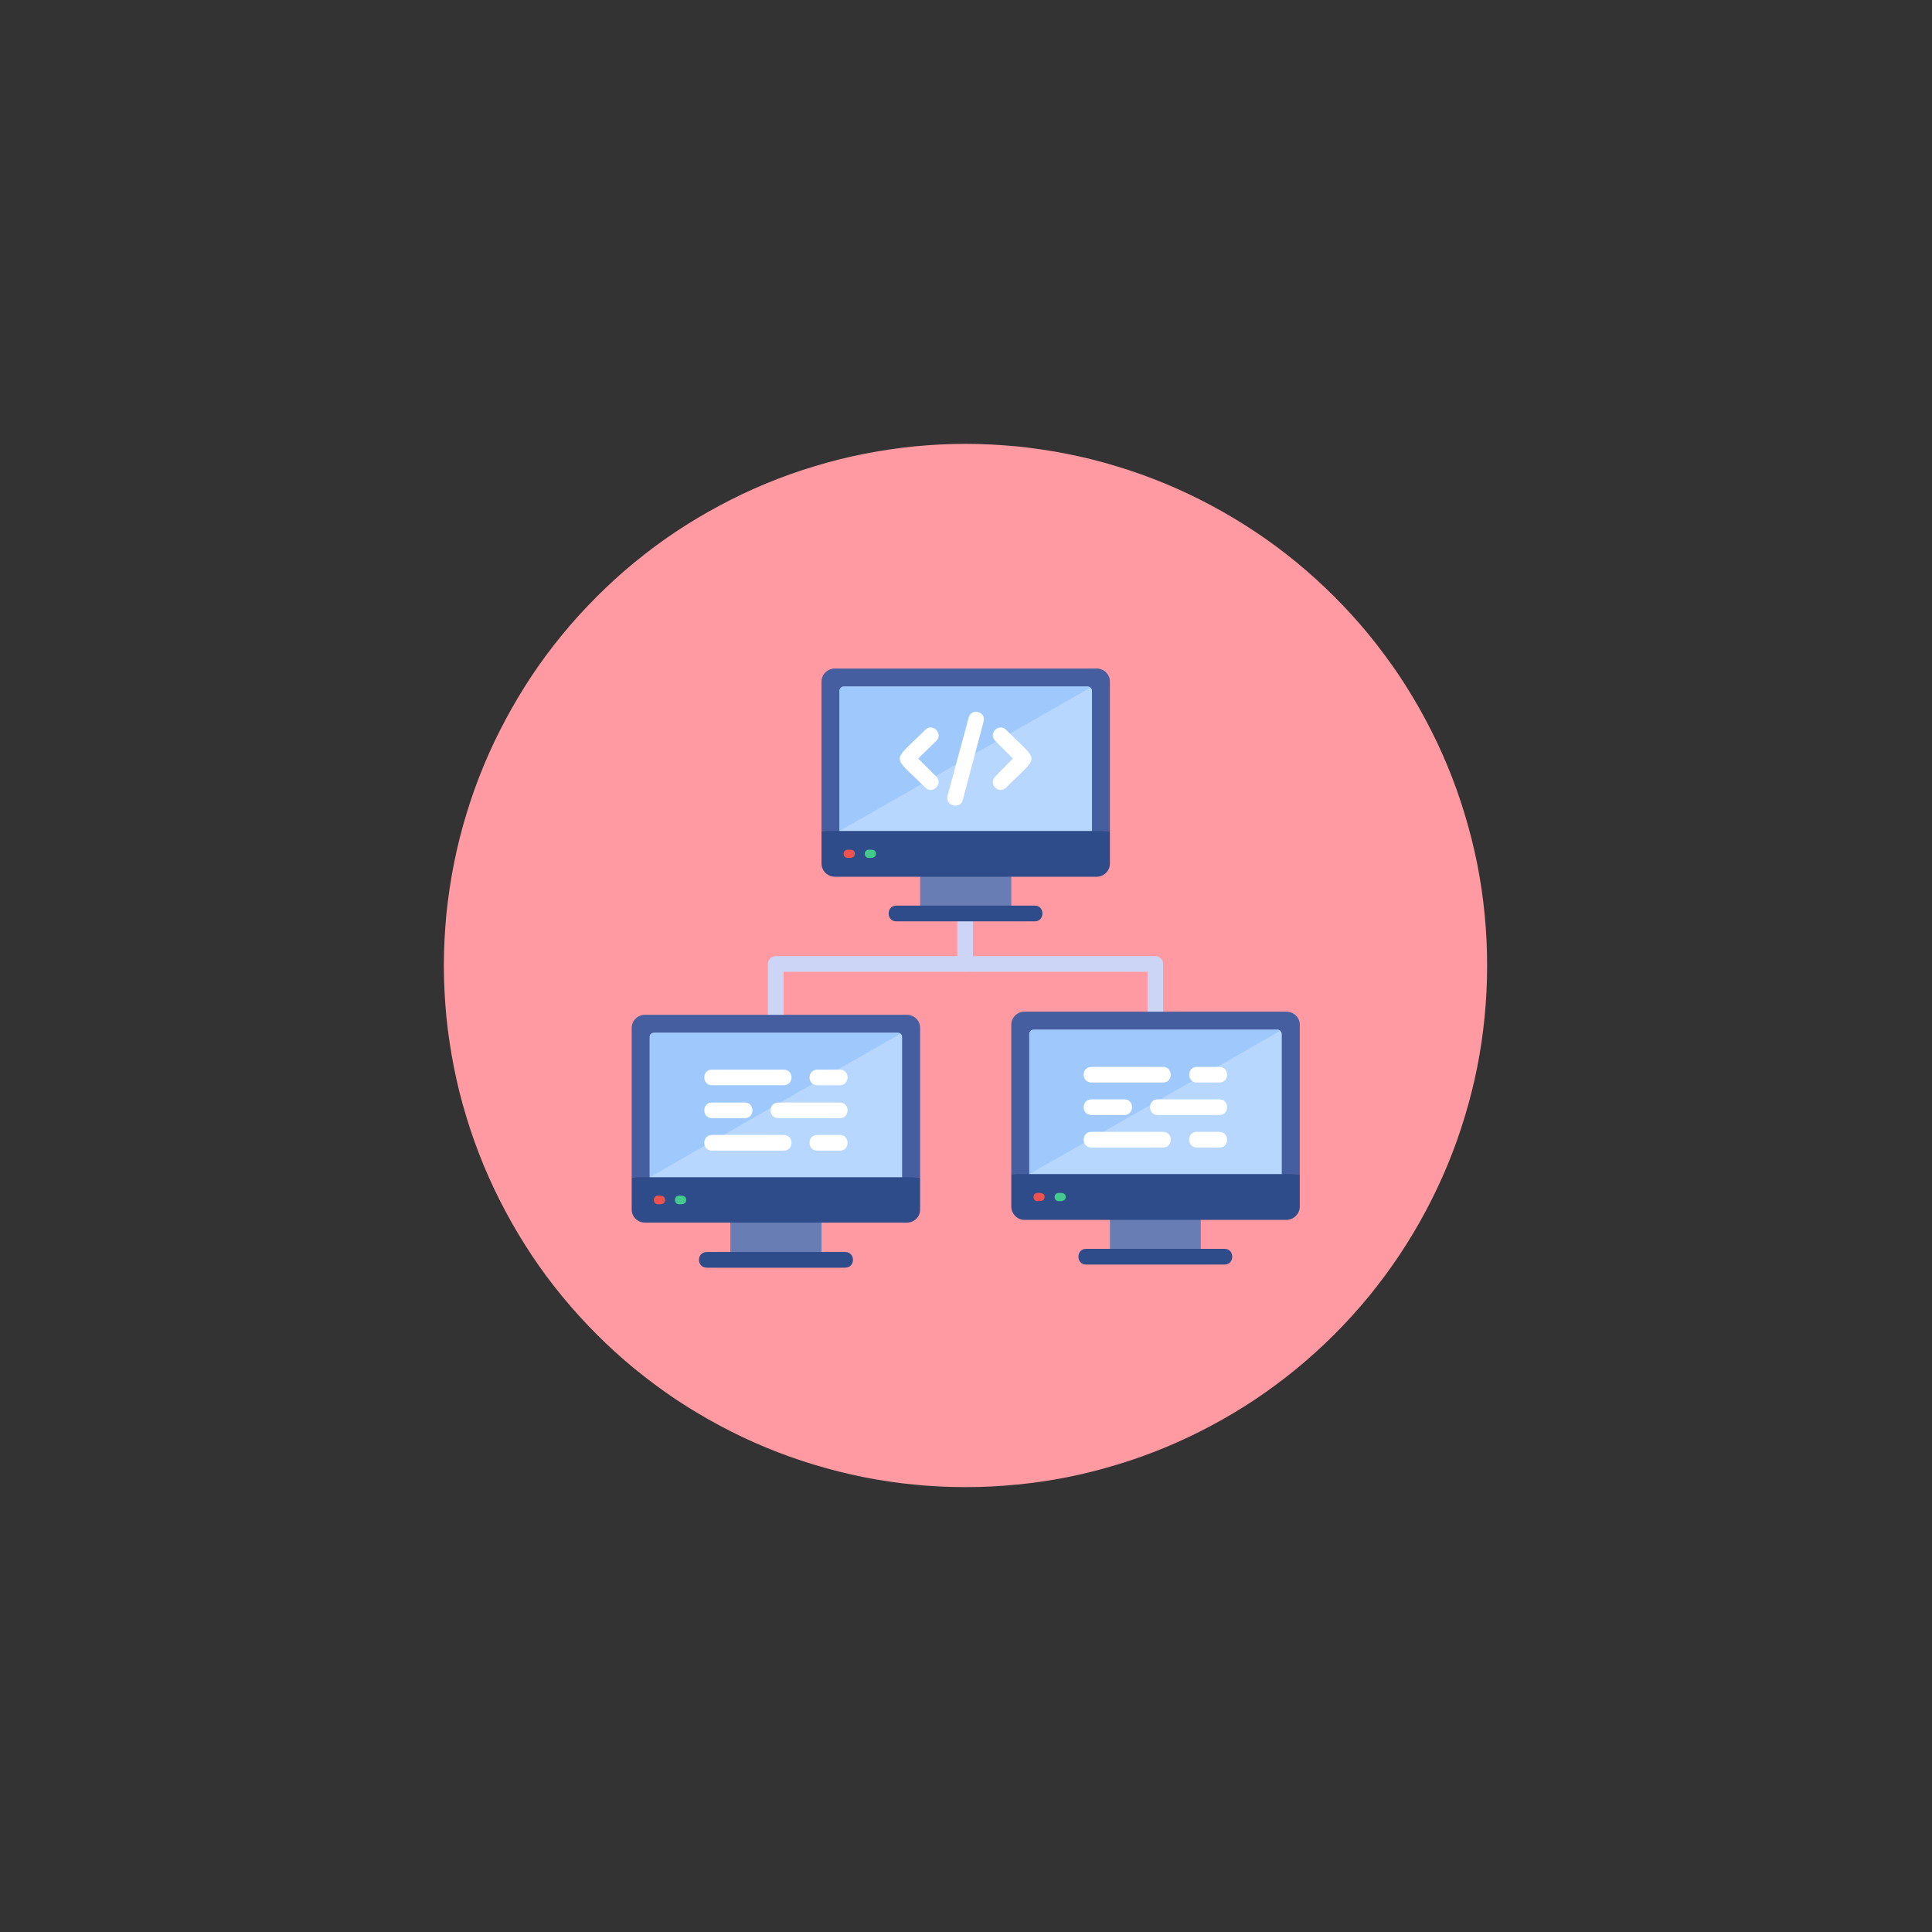 <svg xmlns="http://www.w3.org/2000/svg" xmlns:xlink="http://www.w3.org/1999/xlink" width="100" zoomAndPan="magnify" viewBox="0 0 75 75" height="100" preserveAspectRatio="xMidYMid meet" version="1.0"><rect x="0" y="0" width="75" height="75" fill="#333333" stroke="none"/><defs><clipPath id="1108356a4e"><path d="M 17.23 17.23 L 57.73 17.23 L 57.73 57.73 L 17.23 57.73 Z M 17.23 17.23 " clip-rule="nonzero"/></clipPath></defs><g clip-path="url(#1108356a4e)"><path fill="#ff9aa2" d="M 57.73 37.48 C 57.73 38.145 57.699 38.809 57.633 39.469 C 57.57 40.129 57.473 40.781 57.344 41.434 C 57.215 42.082 57.051 42.727 56.859 43.359 C 56.668 43.996 56.445 44.617 56.191 45.23 C 55.938 45.844 55.652 46.441 55.34 47.027 C 55.027 47.613 54.688 48.18 54.32 48.73 C 53.949 49.285 53.555 49.816 53.137 50.328 C 52.715 50.84 52.27 51.332 51.801 51.801 C 51.332 52.27 50.84 52.715 50.328 53.137 C 49.816 53.555 49.285 53.949 48.734 54.32 C 48.18 54.688 47.613 55.027 47.027 55.34 C 46.441 55.652 45.844 55.938 45.23 56.191 C 44.617 56.445 43.996 56.668 43.359 56.859 C 42.727 57.051 42.082 57.215 41.434 57.344 C 40.781 57.473 40.129 57.57 39.469 57.633 C 38.809 57.699 38.145 57.73 37.48 57.73 C 36.82 57.73 36.156 57.699 35.496 57.633 C 34.836 57.57 34.184 57.473 33.531 57.344 C 32.883 57.215 32.238 57.051 31.605 56.859 C 30.969 56.668 30.344 56.445 29.734 56.191 C 29.121 55.938 28.52 55.652 27.938 55.34 C 27.352 55.027 26.785 54.688 26.23 54.32 C 25.68 53.949 25.148 53.555 24.637 53.137 C 24.121 52.715 23.633 52.27 23.164 51.801 C 22.695 51.332 22.25 50.84 21.828 50.328 C 21.406 49.816 21.012 49.285 20.645 48.734 C 20.277 48.18 19.938 47.613 19.625 47.027 C 19.312 46.441 19.027 45.844 18.773 45.23 C 18.52 44.617 18.297 43.996 18.105 43.359 C 17.91 42.727 17.75 42.082 17.621 41.434 C 17.492 40.781 17.395 40.129 17.328 39.469 C 17.266 38.809 17.23 38.145 17.23 37.48 C 17.23 36.82 17.266 36.156 17.328 35.496 C 17.395 34.836 17.492 34.184 17.621 33.531 C 17.75 32.883 17.91 32.238 18.105 31.605 C 18.297 30.969 18.52 30.344 18.773 29.734 C 19.027 29.121 19.312 28.52 19.625 27.938 C 19.938 27.352 20.277 26.785 20.645 26.23 C 21.012 25.68 21.406 25.148 21.828 24.637 C 22.25 24.121 22.695 23.633 23.164 23.164 C 23.633 22.695 24.121 22.25 24.637 21.828 C 25.148 21.406 25.68 21.012 26.23 20.645 C 26.785 20.277 27.352 19.938 27.938 19.625 C 28.52 19.312 29.121 19.027 29.734 18.773 C 30.344 18.52 30.969 18.297 31.605 18.105 C 32.238 17.91 32.883 17.75 33.531 17.621 C 34.184 17.492 34.836 17.395 35.496 17.328 C 36.156 17.266 36.82 17.23 37.48 17.23 C 38.145 17.23 38.809 17.266 39.469 17.328 C 40.129 17.395 40.781 17.492 41.434 17.621 C 42.082 17.75 42.727 17.91 43.359 18.105 C 43.996 18.297 44.617 18.52 45.23 18.773 C 45.844 19.027 46.441 19.312 47.027 19.625 C 47.613 19.938 48.18 20.277 48.73 20.645 C 49.285 21.012 49.816 21.406 50.328 21.828 C 50.84 22.25 51.332 22.695 51.801 23.164 C 52.27 23.633 52.715 24.121 53.137 24.637 C 53.555 25.148 53.949 25.68 54.32 26.23 C 54.688 26.785 55.027 27.352 55.34 27.938 C 55.652 28.52 55.938 29.121 56.191 29.734 C 56.445 30.344 56.668 30.969 56.859 31.605 C 57.051 32.238 57.215 32.883 57.344 33.531 C 57.473 34.184 57.57 34.836 57.633 35.496 C 57.699 36.156 57.73 36.82 57.73 37.48 Z M 57.73 37.48 " fill-opacity="1" fill-rule="nonzero"/></g><path fill="#cdd5f6" d="M 37.164 35.582 C 37.164 35.172 37.77 35.172 37.77 35.582 L 37.77 37.422 C 37.77 37.816 37.164 37.816 37.164 37.422 Z M 37.164 35.582 " fill-opacity="1" fill-rule="nonzero"/><path fill="#cdd5f6" d="M 30.418 39.625 C 30.418 40.02 29.809 40.02 29.809 39.625 L 29.809 37.422 C 29.809 37.254 29.945 37.117 30.113 37.117 L 44.852 37.117 C 45.016 37.117 45.152 37.254 45.152 37.422 L 45.152 39.625 C 45.152 40.02 44.547 40.02 44.547 39.625 L 44.547 37.727 L 30.418 37.727 Z M 30.418 39.625 " fill-opacity="1" fill-rule="nonzero"/><path fill="#687db3" d="M 28.52 47.145 L 31.727 47.145 C 31.816 47.145 31.891 47.219 31.891 47.312 L 31.891 48.906 C 31.891 48.996 31.816 49.074 31.727 49.074 L 28.52 49.074 C 28.43 49.074 28.352 48.996 28.352 48.906 L 28.352 47.312 C 28.352 47.219 28.43 47.145 28.52 47.145 Z M 28.52 47.145 " fill-opacity="1" fill-rule="nonzero"/><path fill="#445ea0" d="M 24.523 45.699 L 24.523 39.898 C 24.523 39.625 24.75 39.395 25.039 39.395 L 35.203 39.395 C 35.492 39.395 35.719 39.625 35.719 39.898 L 35.719 45.699 L 32.926 45.867 L 25.695 45.836 Z M 24.523 45.699 " fill-opacity="1" fill-rule="nonzero"/><path fill="#b7d7fe" d="M 25.223 45.852 L 25.223 40.246 C 25.223 40.156 25.297 40.094 25.391 40.094 L 34.855 40.094 C 34.945 40.094 35.02 40.156 35.02 40.246 L 35.02 46.051 C 35.02 46.125 25.223 46.188 25.223 45.852 Z M 25.223 45.852 " fill-opacity="1" fill-rule="nonzero"/><path fill="#2e4c89" d="M 30.113 47.461 L 25.039 47.461 C 24.75 47.461 24.523 47.234 24.523 46.961 L 24.523 45.699 L 35.719 45.699 L 35.719 46.961 C 35.719 47.234 35.492 47.461 35.203 47.461 Z M 30.113 47.461 " fill-opacity="1" fill-rule="nonzero"/><path fill="#ed524e" d="M 25.543 46.75 C 25.328 46.75 25.328 46.414 25.543 46.414 C 25.633 46.414 25.816 46.398 25.816 46.582 C 25.816 46.766 25.633 46.75 25.543 46.75 Z M 25.543 46.75 " fill-opacity="1" fill-rule="nonzero"/><path fill="#43cb8e" d="M 26.363 46.75 C 26.148 46.75 26.148 46.414 26.363 46.414 C 26.453 46.414 26.637 46.398 26.637 46.582 C 26.637 46.766 26.453 46.75 26.363 46.75 Z M 26.363 46.75 " fill-opacity="1" fill-rule="nonzero"/><path fill="#9fc9fc" d="M 34.855 40.094 L 25.391 40.094 C 25.297 40.094 25.223 40.156 25.223 40.246 L 25.223 45.699 L 34.961 40.125 C 34.93 40.109 34.898 40.094 34.855 40.094 Z M 34.855 40.094 " fill-opacity="1" fill-rule="nonzero"/><path fill="#2e4c89" d="M 27.441 49.211 C 27.031 49.211 27.031 48.602 27.441 48.602 L 32.805 48.602 C 33.215 48.602 33.215 49.211 32.805 49.211 Z M 27.441 49.211 " fill-opacity="1" fill-rule="nonzero"/><path fill="#687db3" d="M 43.254 47.023 L 46.461 47.023 C 46.551 47.023 46.613 47.098 46.613 47.188 L 46.613 48.785 C 46.613 48.875 46.551 48.953 46.461 48.953 L 43.254 48.953 C 43.164 48.953 43.086 48.875 43.086 48.785 L 43.086 47.188 C 43.086 47.098 43.164 47.023 43.254 47.023 Z M 43.254 47.023 " fill-opacity="1" fill-rule="nonzero"/><path fill="#445ea0" d="M 39.258 45.578 L 39.258 39.777 C 39.258 39.504 39.488 39.273 39.762 39.273 L 49.938 39.273 C 50.227 39.273 50.457 39.504 50.457 39.777 L 50.457 45.578 L 47.66 45.746 L 40.43 45.715 Z M 39.258 45.578 " fill-opacity="1" fill-rule="nonzero"/><path fill="#b7d7fe" d="M 39.957 45.746 L 39.957 40.141 C 39.957 40.051 40.035 39.973 40.125 39.973 L 49.59 39.973 C 49.68 39.973 49.758 40.051 49.758 40.141 L 49.758 45.93 C 49.758 46.004 39.957 46.066 39.957 45.746 Z M 39.957 45.746 " fill-opacity="1" fill-rule="nonzero"/><path fill="#2e4c89" d="M 44.852 47.355 L 39.762 47.355 C 39.488 47.355 39.258 47.113 39.258 46.84 L 39.258 45.578 L 50.457 45.578 L 50.457 46.84 C 50.457 47.113 50.227 47.355 49.938 47.355 Z M 44.852 47.355 " fill-opacity="1" fill-rule="nonzero"/><path fill="#ed524e" d="M 40.277 46.629 C 40.066 46.629 40.066 46.309 40.277 46.309 C 40.367 46.309 40.551 46.293 40.551 46.461 C 40.551 46.641 40.367 46.629 40.277 46.629 Z M 40.277 46.629 " fill-opacity="1" fill-rule="nonzero"/><path fill="#43cb8e" d="M 41.098 46.629 C 40.887 46.629 40.887 46.309 41.098 46.309 C 41.188 46.309 41.371 46.293 41.371 46.461 C 41.371 46.641 41.188 46.629 41.098 46.629 Z M 41.098 46.629 " fill-opacity="1" fill-rule="nonzero"/><path fill="#9fc9fc" d="M 49.59 39.973 L 40.125 39.973 C 40.035 39.973 39.957 40.051 39.957 40.141 L 39.957 45.578 L 49.695 40.02 C 49.664 39.988 49.637 39.973 49.59 39.973 Z M 49.59 39.973 " fill-opacity="1" fill-rule="nonzero"/><path fill="#2e4c89" d="M 42.16 49.09 C 41.766 49.09 41.766 48.48 42.16 48.48 L 47.539 48.48 C 47.934 48.48 47.934 49.09 47.539 49.09 Z M 42.16 49.09 " fill-opacity="1" fill-rule="nonzero"/><path fill="#687db3" d="M 35.887 33.699 L 39.094 33.699 C 39.184 33.699 39.258 33.777 39.258 33.867 L 39.258 35.461 C 39.258 35.555 39.184 35.629 39.094 35.629 L 35.887 35.629 C 35.797 35.629 35.719 35.555 35.719 35.461 L 35.719 33.867 C 35.719 33.777 35.797 33.699 35.887 33.699 Z M 35.887 33.699 " fill-opacity="1" fill-rule="nonzero"/><path fill="#445ea0" d="M 31.891 32.258 L 31.891 26.453 C 31.891 26.18 32.121 25.953 32.41 25.953 L 42.57 25.953 C 42.859 25.953 43.086 26.18 43.086 26.453 L 43.086 32.258 L 40.293 32.438 L 33.062 32.395 Z M 31.891 32.258 " fill-opacity="1" fill-rule="nonzero"/><path fill="#b7d7fe" d="M 32.59 32.422 L 32.59 26.816 C 32.59 26.727 32.668 26.652 32.758 26.652 L 42.223 26.652 C 42.312 26.652 42.391 26.727 42.391 26.816 L 42.391 32.621 C 42.391 32.684 32.59 32.742 32.59 32.422 Z M 32.59 32.422 " fill-opacity="1" fill-rule="nonzero"/><path fill="#2e4c89" d="M 37.48 34.035 L 32.41 34.035 C 32.121 34.035 31.891 33.805 31.891 33.516 L 31.891 32.258 L 43.086 32.258 L 43.086 33.516 C 43.086 33.805 42.859 34.035 42.57 34.035 Z M 37.48 34.035 " fill-opacity="1" fill-rule="nonzero"/><path fill="#ed524e" d="M 32.91 33.305 C 32.695 33.305 32.695 32.984 32.91 32.984 C 33 32.984 33.184 32.969 33.184 33.137 C 33.184 33.32 33 33.305 32.91 33.305 Z M 32.91 33.305 " fill-opacity="1" fill-rule="nonzero"/><path fill="#43cb8e" d="M 33.73 33.305 C 33.516 33.305 33.516 32.984 33.73 32.984 C 33.82 32.984 34.004 32.969 34.004 33.137 C 34.004 33.32 33.82 33.305 33.73 33.305 Z M 33.73 33.305 " fill-opacity="1" fill-rule="nonzero"/><path fill="#9fc9fc" d="M 42.223 26.652 L 32.758 26.652 C 32.668 26.652 32.59 26.727 32.59 26.816 L 32.59 32.258 L 42.328 26.695 C 42.297 26.664 42.266 26.652 42.223 26.652 Z M 42.223 26.652 " fill-opacity="1" fill-rule="nonzero"/><path fill="#2e4c89" d="M 34.793 35.766 C 34.398 35.766 34.398 35.156 34.793 35.156 L 40.172 35.156 C 40.566 35.156 40.566 35.766 40.172 35.766 Z M 34.793 35.766 " fill-opacity="1" fill-rule="nonzero"/><path fill="#ffffff" d="M 35.918 28.336 C 36.191 28.047 36.633 28.473 36.344 28.762 L 35.645 29.445 L 36.344 30.145 C 36.633 30.434 36.191 30.859 35.918 30.57 C 34.598 29.262 34.598 29.645 35.918 28.336 Z M 35.918 28.336 " fill-opacity="1" fill-rule="nonzero"/><path fill="#ffffff" d="M 38.637 28.762 C 38.348 28.473 38.773 28.047 39.062 28.336 C 40.367 29.645 40.367 29.262 39.062 30.57 C 38.773 30.859 38.348 30.434 38.637 30.145 L 39.32 29.445 Z M 38.637 28.762 " fill-opacity="1" fill-rule="nonzero"/><path fill="#ffffff" d="M 37.605 27.852 C 37.711 27.473 38.289 27.621 38.18 28.02 L 37.375 31.055 C 37.27 31.438 36.676 31.285 36.785 30.891 Z M 37.605 27.852 " fill-opacity="1" fill-rule="nonzero"/><path fill="#ffffff" d="M 27.637 44.668 C 27.242 44.668 27.242 44.059 27.637 44.059 L 30.418 44.059 C 30.828 44.059 30.828 44.668 30.418 44.668 Z M 31.727 44.668 C 31.328 44.668 31.328 44.059 31.727 44.059 L 32.605 44.059 C 33 44.059 33 44.668 32.605 44.668 Z M 31.727 44.668 " fill-opacity="1" fill-rule="nonzero"/><path fill="#ffffff" d="M 27.637 42.129 C 27.242 42.129 27.242 41.523 27.637 41.523 L 30.418 41.523 C 30.828 41.523 30.828 42.129 30.418 42.129 Z M 31.727 42.129 C 31.328 42.129 31.328 41.523 31.727 41.523 L 32.605 41.523 C 33 41.523 33 42.129 32.605 42.129 Z M 31.727 42.129 " fill-opacity="1" fill-rule="nonzero"/><path fill="#ffffff" d="M 27.637 43.406 C 27.242 43.406 27.242 42.801 27.637 42.801 L 28.914 42.801 C 29.309 42.801 29.309 43.406 28.914 43.406 Z M 30.219 43.406 C 29.809 43.406 29.809 42.801 30.219 42.801 L 32.605 42.801 C 33 42.801 33 43.406 32.605 43.406 Z M 30.219 43.406 " fill-opacity="1" fill-rule="nonzero"/><path fill="#ffffff" d="M 42.375 44.547 C 41.965 44.547 41.965 43.938 42.375 43.938 L 45.152 43.938 C 45.547 43.938 45.547 44.547 45.152 44.547 Z M 46.461 44.547 C 46.066 44.547 46.066 43.938 46.461 43.938 L 47.34 43.938 C 47.734 43.938 47.734 44.547 47.34 44.547 Z M 46.461 44.547 " fill-opacity="1" fill-rule="nonzero"/><path fill="#ffffff" d="M 42.375 42.023 C 41.965 42.023 41.965 41.418 42.375 41.418 L 45.152 41.418 C 45.547 41.418 45.547 42.023 45.152 42.023 Z M 46.461 42.023 C 46.066 42.023 46.066 41.418 46.461 41.418 L 47.34 41.418 C 47.734 41.418 47.734 42.023 47.34 42.023 Z M 46.461 42.023 " fill-opacity="1" fill-rule="nonzero"/><path fill="#ffffff" d="M 42.375 43.285 C 41.965 43.285 41.965 42.676 42.375 42.676 L 43.648 42.676 C 44.043 42.676 44.043 43.285 43.648 43.285 Z M 44.941 43.285 C 44.547 43.285 44.547 42.676 44.941 42.676 L 47.34 42.676 C 47.734 42.676 47.734 43.285 47.34 43.285 Z M 44.941 43.285 " fill-opacity="1" fill-rule="nonzero"/></svg>